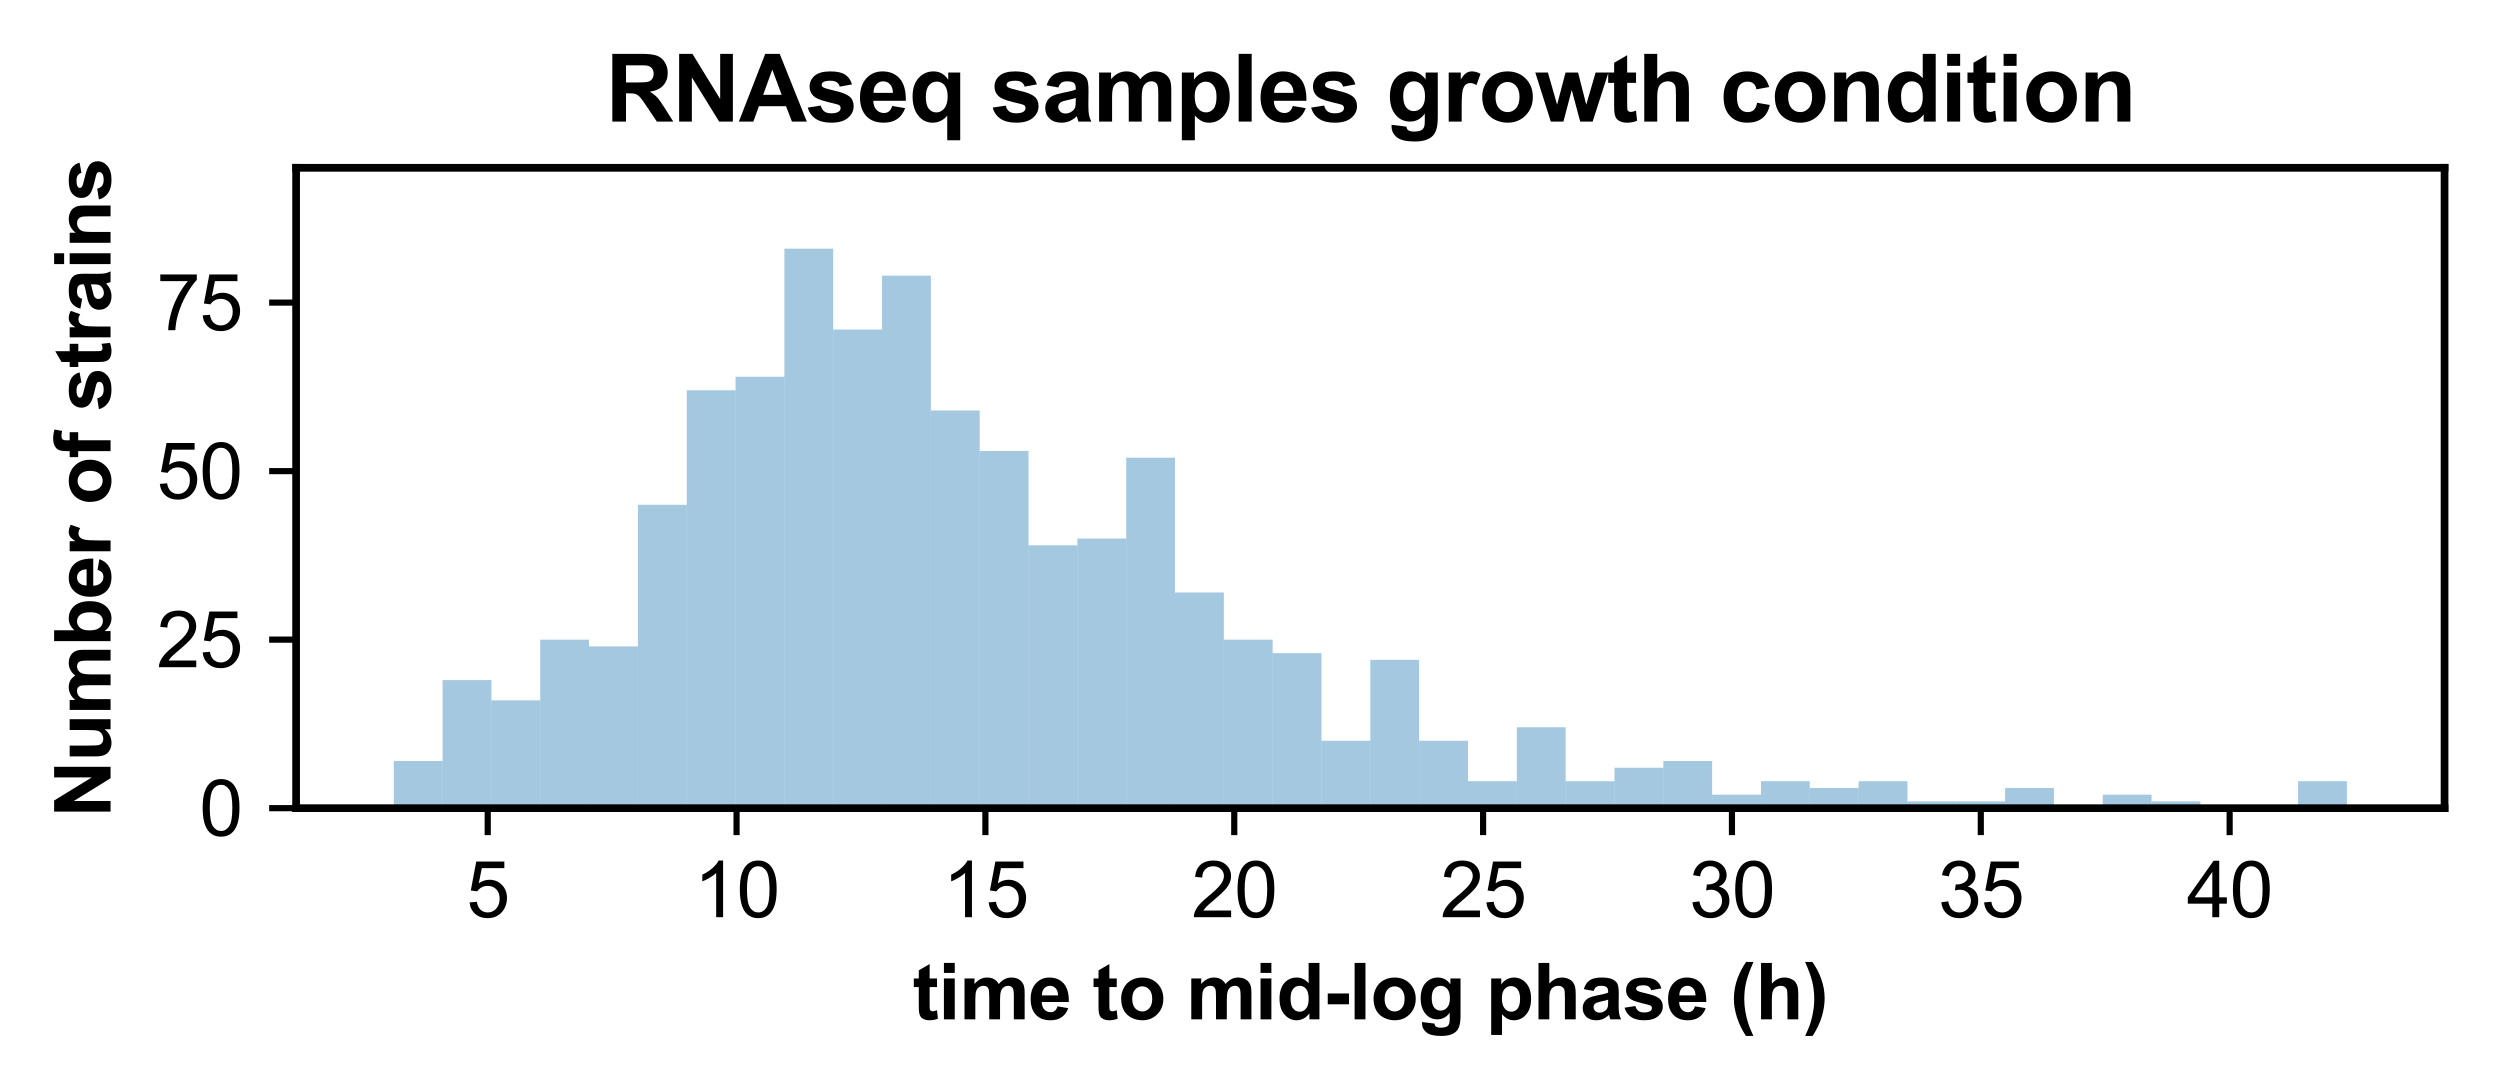 <?xml version="1.0" encoding="utf-8" standalone="no"?>
<!DOCTYPE svg PUBLIC "-//W3C//DTD SVG 1.1//EN"
  "http://www.w3.org/Graphics/SVG/1.1/DTD/svg11.dtd">
<svg xmlns:xlink="http://www.w3.org/1999/xlink" width="324.653pt" height="141.679pt" viewBox="0 0 324.653 141.679" xmlns="http://www.w3.org/2000/svg" version="1.1">
 <defs>
  <style type="text/css">*{stroke-linejoin: round; stroke-linecap: butt}</style>
 </defs>
 <g id="figure_1">
  <g id="patch_1">
   <path d="M 0 141.679 
L 324.653 141.679 
L 324.653 0 
L 0 0 
L 0 141.679 
z
" style="fill: none"/>
  </g>
  <g id="axes_1">
   <g id="patch_2">
    <path d="M 38.453 104.949 
L 317.453 104.949 
L 317.453 21.789 
L 38.453 21.789 
L 38.453 104.949 
z
" style="fill: none"/>
   </g>
   <g id="patch_3">
    <path d="M 51.135 104.949 
L 57.476 104.949 
L 57.476 98.822 
L 51.135 98.822 
z
" clip-path="url(#pf91d60b3b4)" style="fill: #1f77b4; opacity: 0.4"/>
   </g>
   <g id="patch_4">
    <path d="M 57.476 104.949 
L 63.817 104.949 
L 63.817 88.317 
L 57.476 88.317 
z
" clip-path="url(#pf91d60b3b4)" style="fill: #1f77b4; opacity: 0.4"/>
   </g>
   <g id="patch_5">
    <path d="M 63.817 104.949 
L 70.158 104.949 
L 70.158 90.943 
L 63.817 90.943 
z
" clip-path="url(#pf91d60b3b4)" style="fill: #1f77b4; opacity: 0.4"/>
   </g>
   <g id="patch_6">
    <path d="M 70.158 104.949 
L 76.499 104.949 
L 76.499 83.065 
L 70.158 83.065 
z
" clip-path="url(#pf91d60b3b4)" style="fill: #1f77b4; opacity: 0.4"/>
   </g>
   <g id="patch_7">
    <path d="M 76.499 104.949 
L 82.839 104.949 
L 82.839 83.941 
L 76.499 83.941 
z
" clip-path="url(#pf91d60b3b4)" style="fill: #1f77b4; opacity: 0.4"/>
   </g>
   <g id="patch_8">
    <path d="M 82.839 104.949 
L 89.18 104.949 
L 89.18 65.558 
L 82.839 65.558 
z
" clip-path="url(#pf91d60b3b4)" style="fill: #1f77b4; opacity: 0.4"/>
   </g>
   <g id="patch_9">
    <path d="M 89.18 104.949 
L 95.521 104.949 
L 95.521 50.677 
L 89.18 50.677 
z
" clip-path="url(#pf91d60b3b4)" style="fill: #1f77b4; opacity: 0.4"/>
   </g>
   <g id="patch_10">
    <path d="M 95.521 104.949 
L 101.862 104.949 
L 101.862 48.926 
L 95.521 48.926 
z
" clip-path="url(#pf91d60b3b4)" style="fill: #1f77b4; opacity: 0.4"/>
   </g>
   <g id="patch_11">
    <path d="M 101.862 104.949 
L 108.203 104.949 
L 108.203 32.294 
L 101.862 32.294 
z
" clip-path="url(#pf91d60b3b4)" style="fill: #1f77b4; opacity: 0.4"/>
   </g>
   <g id="patch_12">
    <path d="M 108.203 104.949 
L 114.544 104.949 
L 114.544 42.798 
L 108.203 42.798 
z
" clip-path="url(#pf91d60b3b4)" style="fill: #1f77b4; opacity: 0.4"/>
   </g>
   <g id="patch_13">
    <path d="M 114.544 104.949 
L 120.885 104.949 
L 120.885 35.795 
L 114.544 35.795 
z
" clip-path="url(#pf91d60b3b4)" style="fill: #1f77b4; opacity: 0.4"/>
   </g>
   <g id="patch_14">
    <path d="M 120.885 104.949 
L 127.226 104.949 
L 127.226 53.303 
L 120.885 53.303 
z
" clip-path="url(#pf91d60b3b4)" style="fill: #1f77b4; opacity: 0.4"/>
   </g>
   <g id="patch_15">
    <path d="M 127.226 104.949 
L 133.567 104.949 
L 133.567 58.555 
L 127.226 58.555 
z
" clip-path="url(#pf91d60b3b4)" style="fill: #1f77b4; opacity: 0.4"/>
   </g>
   <g id="patch_16">
    <path d="M 133.567 104.949 
L 139.908 104.949 
L 139.908 70.81 
L 133.567 70.81 
z
" clip-path="url(#pf91d60b3b4)" style="fill: #1f77b4; opacity: 0.4"/>
   </g>
   <g id="patch_17">
    <path d="M 139.908 104.949 
L 146.249 104.949 
L 146.249 69.935 
L 139.908 69.935 
z
" clip-path="url(#pf91d60b3b4)" style="fill: #1f77b4; opacity: 0.4"/>
   </g>
   <g id="patch_18">
    <path d="M 146.249 104.949 
L 152.589 104.949 
L 152.589 59.43 
L 146.249 59.43 
z
" clip-path="url(#pf91d60b3b4)" style="fill: #1f77b4; opacity: 0.4"/>
   </g>
   <g id="patch_19">
    <path d="M 152.589 104.949 
L 158.93 104.949 
L 158.93 76.938 
L 152.589 76.938 
z
" clip-path="url(#pf91d60b3b4)" style="fill: #1f77b4; opacity: 0.4"/>
   </g>
   <g id="patch_20">
    <path d="M 158.93 104.949 
L 165.271 104.949 
L 165.271 83.065 
L 158.93 83.065 
z
" clip-path="url(#pf91d60b3b4)" style="fill: #1f77b4; opacity: 0.4"/>
   </g>
   <g id="patch_21">
    <path d="M 165.271 104.949 
L 171.612 104.949 
L 171.612 84.816 
L 165.271 84.816 
z
" clip-path="url(#pf91d60b3b4)" style="fill: #1f77b4; opacity: 0.4"/>
   </g>
   <g id="patch_22">
    <path d="M 171.612 104.949 
L 177.953 104.949 
L 177.953 96.196 
L 171.612 96.196 
z
" clip-path="url(#pf91d60b3b4)" style="fill: #1f77b4; opacity: 0.4"/>
   </g>
   <g id="patch_23">
    <path d="M 177.953 104.949 
L 184.294 104.949 
L 184.294 85.691 
L 177.953 85.691 
z
" clip-path="url(#pf91d60b3b4)" style="fill: #1f77b4; opacity: 0.4"/>
   </g>
   <g id="patch_24">
    <path d="M 184.294 104.949 
L 190.635 104.949 
L 190.635 96.196 
L 184.294 96.196 
z
" clip-path="url(#pf91d60b3b4)" style="fill: #1f77b4; opacity: 0.4"/>
   </g>
   <g id="patch_25">
    <path d="M 190.635 104.949 
L 196.976 104.949 
L 196.976 101.448 
L 190.635 101.448 
z
" clip-path="url(#pf91d60b3b4)" style="fill: #1f77b4; opacity: 0.4"/>
   </g>
   <g id="patch_26">
    <path d="M 196.976 104.949 
L 203.317 104.949 
L 203.317 94.445 
L 196.976 94.445 
z
" clip-path="url(#pf91d60b3b4)" style="fill: #1f77b4; opacity: 0.4"/>
   </g>
   <g id="patch_27">
    <path d="M 203.317 104.949 
L 209.658 104.949 
L 209.658 101.448 
L 203.317 101.448 
z
" clip-path="url(#pf91d60b3b4)" style="fill: #1f77b4; opacity: 0.4"/>
   </g>
   <g id="patch_28">
    <path d="M 209.658 104.949 
L 215.999 104.949 
L 215.999 99.697 
L 209.658 99.697 
z
" clip-path="url(#pf91d60b3b4)" style="fill: #1f77b4; opacity: 0.4"/>
   </g>
   <g id="patch_29">
    <path d="M 215.999 104.949 
L 222.339 104.949 
L 222.339 98.822 
L 215.999 98.822 
z
" clip-path="url(#pf91d60b3b4)" style="fill: #1f77b4; opacity: 0.4"/>
   </g>
   <g id="patch_30">
    <path d="M 222.339 104.949 
L 228.68 104.949 
L 228.68 103.199 
L 222.339 103.199 
z
" clip-path="url(#pf91d60b3b4)" style="fill: #1f77b4; opacity: 0.4"/>
   </g>
   <g id="patch_31">
    <path d="M 228.68 104.949 
L 235.021 104.949 
L 235.021 101.448 
L 228.68 101.448 
z
" clip-path="url(#pf91d60b3b4)" style="fill: #1f77b4; opacity: 0.4"/>
   </g>
   <g id="patch_32">
    <path d="M 235.021 104.949 
L 241.362 104.949 
L 241.362 102.323 
L 235.021 102.323 
z
" clip-path="url(#pf91d60b3b4)" style="fill: #1f77b4; opacity: 0.4"/>
   </g>
   <g id="patch_33">
    <path d="M 241.362 104.949 
L 247.703 104.949 
L 247.703 101.448 
L 241.362 101.448 
z
" clip-path="url(#pf91d60b3b4)" style="fill: #1f77b4; opacity: 0.4"/>
   </g>
   <g id="patch_34">
    <path d="M 247.703 104.949 
L 254.044 104.949 
L 254.044 104.074 
L 247.703 104.074 
z
" clip-path="url(#pf91d60b3b4)" style="fill: #1f77b4; opacity: 0.4"/>
   </g>
   <g id="patch_35">
    <path d="M 254.044 104.949 
L 260.385 104.949 
L 260.385 104.074 
L 254.044 104.074 
z
" clip-path="url(#pf91d60b3b4)" style="fill: #1f77b4; opacity: 0.4"/>
   </g>
   <g id="patch_36">
    <path d="M 260.385 104.949 
L 266.726 104.949 
L 266.726 102.323 
L 260.385 102.323 
z
" clip-path="url(#pf91d60b3b4)" style="fill: #1f77b4; opacity: 0.4"/>
   </g>
   <g id="patch_37">
    <path d="M 266.726 104.949 
L 273.067 104.949 
L 273.067 104.949 
L 266.726 104.949 
z
" clip-path="url(#pf91d60b3b4)" style="fill: #1f77b4; opacity: 0.4"/>
   </g>
   <g id="patch_38">
    <path d="M 273.067 104.949 
L 279.408 104.949 
L 279.408 103.199 
L 273.067 103.199 
z
" clip-path="url(#pf91d60b3b4)" style="fill: #1f77b4; opacity: 0.4"/>
   </g>
   <g id="patch_39">
    <path d="M 279.408 104.949 
L 285.749 104.949 
L 285.749 104.074 
L 279.408 104.074 
z
" clip-path="url(#pf91d60b3b4)" style="fill: #1f77b4; opacity: 0.4"/>
   </g>
   <g id="patch_40">
    <path d="M 285.749 104.949 
L 292.089 104.949 
L 292.089 104.949 
L 285.749 104.949 
z
" clip-path="url(#pf91d60b3b4)" style="fill: #1f77b4; opacity: 0.4"/>
   </g>
   <g id="patch_41">
    <path d="M 292.089 104.949 
L 298.43 104.949 
L 298.43 104.949 
L 292.089 104.949 
z
" clip-path="url(#pf91d60b3b4)" style="fill: #1f77b4; opacity: 0.4"/>
   </g>
   <g id="patch_42">
    <path d="M 298.43 104.949 
L 304.771 104.949 
L 304.771 101.448 
L 298.43 101.448 
z
" clip-path="url(#pf91d60b3b4)" style="fill: #1f77b4; opacity: 0.4"/>
   </g>
   <g id="matplotlib.axis_1">
    <g id="xtick_1">
     <g id="line2d_1">
      <defs>
       <path id="m35ab18aaa2" d="M 0 0 
L 0 3.5 
" style="stroke: #000000; stroke-width: 0.8"/>
      </defs>
      <g>
       <use xlink:href="#m35ab18aaa2" x="63.335" y="104.949" style="stroke: #000000; stroke-width: 0.8"/>
      </g>
     </g>
     <g id="text_1">
      <!-- 5 -->
      <g transform="translate(60.554 119.107) scale(0.1 -0.1)">
       <defs>
        <path id="ArialMT-35" d="M 266 1200 
L 856 1250 
Q 922 819 1161 601 
Q 1400 384 1738 384 
Q 2144 384 2425 690 
Q 2706 997 2706 1503 
Q 2706 1984 2436 2262 
Q 2166 2541 1728 2541 
Q 1456 2541 1237 2417 
Q 1019 2294 894 2097 
L 366 2166 
L 809 4519 
L 3088 4519 
L 3088 3981 
L 1259 3981 
L 1013 2750 
Q 1425 3038 1878 3038 
Q 2478 3038 2890 2622 
Q 3303 2206 3303 1553 
Q 3303 931 2941 478 
Q 2500 -78 1738 -78 
Q 1113 -78 717 272 
Q 322 622 266 1200 
z
" transform="scale(0.016)"/>
       </defs>
       <use xlink:href="#ArialMT-35"/>
      </g>
     </g>
    </g>
    <g id="xtick_2">
     <g id="line2d_2">
      <g>
       <use xlink:href="#m35ab18aaa2" x="95.65" y="104.949" style="stroke: #000000; stroke-width: 0.8"/>
      </g>
     </g>
     <g id="text_2">
      <!-- 10 -->
      <g transform="translate(90.089 119.107) scale(0.1 -0.1)">
       <defs>
        <path id="ArialMT-31" d="M 2384 0 
L 1822 0 
L 1822 3584 
Q 1619 3391 1289 3197 
Q 959 3003 697 2906 
L 697 3450 
Q 1169 3672 1522 3987 
Q 1875 4303 2022 4600 
L 2384 4600 
L 2384 0 
z
" transform="scale(0.016)"/>
        <path id="ArialMT-30" d="M 266 2259 
Q 266 3072 433 3567 
Q 600 4063 929 4331 
Q 1259 4600 1759 4600 
Q 2128 4600 2406 4451 
Q 2684 4303 2865 4023 
Q 3047 3744 3150 3342 
Q 3253 2941 3253 2259 
Q 3253 1453 3087 958 
Q 2922 463 2592 192 
Q 2263 -78 1759 -78 
Q 1097 -78 719 397 
Q 266 969 266 2259 
z
M 844 2259 
Q 844 1131 1108 757 
Q 1372 384 1759 384 
Q 2147 384 2411 759 
Q 2675 1134 2675 2259 
Q 2675 3391 2411 3762 
Q 2147 4134 1753 4134 
Q 1366 4134 1134 3806 
Q 844 3388 844 2259 
z
" transform="scale(0.016)"/>
       </defs>
       <use xlink:href="#ArialMT-31"/>
       <use xlink:href="#ArialMT-30" x="55.615"/>
      </g>
     </g>
    </g>
    <g id="xtick_3">
     <g id="line2d_3">
      <g>
       <use xlink:href="#m35ab18aaa2" x="127.966" y="104.949" style="stroke: #000000; stroke-width: 0.8"/>
      </g>
     </g>
     <g id="text_3">
      <!-- 15 -->
      <g transform="translate(122.405 119.107) scale(0.1 -0.1)">
       <use xlink:href="#ArialMT-31"/>
       <use xlink:href="#ArialMT-35" x="55.615"/>
      </g>
     </g>
    </g>
    <g id="xtick_4">
     <g id="line2d_4">
      <g>
       <use xlink:href="#m35ab18aaa2" x="160.281" y="104.949" style="stroke: #000000; stroke-width: 0.8"/>
      </g>
     </g>
     <g id="text_4">
      <!-- 20 -->
      <g transform="translate(154.72 119.107) scale(0.1 -0.1)">
       <defs>
        <path id="ArialMT-32" d="M 3222 541 
L 3222 0 
L 194 0 
Q 188 203 259 391 
Q 375 700 629 1000 
Q 884 1300 1366 1694 
Q 2113 2306 2375 2664 
Q 2638 3022 2638 3341 
Q 2638 3675 2398 3904 
Q 2159 4134 1775 4134 
Q 1369 4134 1125 3890 
Q 881 3647 878 3216 
L 300 3275 
Q 359 3922 746 4261 
Q 1134 4600 1788 4600 
Q 2447 4600 2831 4234 
Q 3216 3869 3216 3328 
Q 3216 3053 3103 2787 
Q 2991 2522 2730 2228 
Q 2469 1934 1863 1422 
Q 1356 997 1212 845 
Q 1069 694 975 541 
L 3222 541 
z
" transform="scale(0.016)"/>
       </defs>
       <use xlink:href="#ArialMT-32"/>
       <use xlink:href="#ArialMT-30" x="55.615"/>
      </g>
     </g>
    </g>
    <g id="xtick_5">
     <g id="line2d_5">
      <g>
       <use xlink:href="#m35ab18aaa2" x="192.597" y="104.949" style="stroke: #000000; stroke-width: 0.8"/>
      </g>
     </g>
     <g id="text_5">
      <!-- 25 -->
      <g transform="translate(187.036 119.107) scale(0.1 -0.1)">
       <use xlink:href="#ArialMT-32"/>
       <use xlink:href="#ArialMT-35" x="55.615"/>
      </g>
     </g>
    </g>
    <g id="xtick_6">
     <g id="line2d_6">
      <g>
       <use xlink:href="#m35ab18aaa2" x="224.913" y="104.949" style="stroke: #000000; stroke-width: 0.8"/>
      </g>
     </g>
     <g id="text_6">
      <!-- 30 -->
      <g transform="translate(219.352 119.107) scale(0.1 -0.1)">
       <defs>
        <path id="ArialMT-33" d="M 269 1209 
L 831 1284 
Q 928 806 1161 595 
Q 1394 384 1728 384 
Q 2125 384 2398 659 
Q 2672 934 2672 1341 
Q 2672 1728 2419 1979 
Q 2166 2231 1775 2231 
Q 1616 2231 1378 2169 
L 1441 2663 
Q 1497 2656 1531 2656 
Q 1891 2656 2178 2843 
Q 2466 3031 2466 3422 
Q 2466 3731 2256 3934 
Q 2047 4138 1716 4138 
Q 1388 4138 1169 3931 
Q 950 3725 888 3313 
L 325 3413 
Q 428 3978 793 4289 
Q 1159 4600 1703 4600 
Q 2078 4600 2393 4439 
Q 2709 4278 2876 4000 
Q 3044 3722 3044 3409 
Q 3044 3113 2884 2869 
Q 2725 2625 2413 2481 
Q 2819 2388 3044 2092 
Q 3269 1797 3269 1353 
Q 3269 753 2831 336 
Q 2394 -81 1725 -81 
Q 1122 -81 723 278 
Q 325 638 269 1209 
z
" transform="scale(0.016)"/>
       </defs>
       <use xlink:href="#ArialMT-33"/>
       <use xlink:href="#ArialMT-30" x="55.615"/>
      </g>
     </g>
    </g>
    <g id="xtick_7">
     <g id="line2d_7">
      <g>
       <use xlink:href="#m35ab18aaa2" x="257.228" y="104.949" style="stroke: #000000; stroke-width: 0.8"/>
      </g>
     </g>
     <g id="text_7">
      <!-- 35 -->
      <g transform="translate(251.667 119.107) scale(0.1 -0.1)">
       <use xlink:href="#ArialMT-33"/>
       <use xlink:href="#ArialMT-35" x="55.615"/>
      </g>
     </g>
    </g>
    <g id="xtick_8">
     <g id="line2d_8">
      <g>
       <use xlink:href="#m35ab18aaa2" x="289.544" y="104.949" style="stroke: #000000; stroke-width: 0.8"/>
      </g>
     </g>
     <g id="text_8">
      <!-- 40 -->
      <g transform="translate(283.983 119.107) scale(0.1 -0.1)">
       <defs>
        <path id="ArialMT-34" d="M 2069 0 
L 2069 1097 
L 81 1097 
L 81 1613 
L 2172 4581 
L 2631 4581 
L 2631 1613 
L 3250 1613 
L 3250 1097 
L 2631 1097 
L 2631 0 
L 2069 0 
z
M 2069 1613 
L 2069 3678 
L 634 1613 
L 2069 1613 
z
" transform="scale(0.016)"/>
       </defs>
       <use xlink:href="#ArialMT-34"/>
       <use xlink:href="#ArialMT-30" x="55.615"/>
      </g>
     </g>
    </g>
    <g id="text_9">
     <!-- time to mid-log phase (h) -->
     <g transform="translate(118.514 132.374) scale(0.1 -0.1)">
      <defs>
       <path id="Arial-BoldMT-74" d="M 1981 3319 
L 1981 2619 
L 1381 2619 
L 1381 1281 
Q 1381 875 1398 808 
Q 1416 741 1477 697 
Q 1538 653 1625 653 
Q 1747 653 1978 738 
L 2053 56 
Q 1747 -75 1359 -75 
Q 1122 -75 931 4 
Q 741 84 652 211 
Q 563 338 528 553 
Q 500 706 500 1172 
L 500 2619 
L 97 2619 
L 97 3319 
L 500 3319 
L 500 3978 
L 1381 4491 
L 1381 3319 
L 1981 3319 
z
" transform="scale(0.016)"/>
       <path id="Arial-BoldMT-69" d="M 459 3769 
L 459 4581 
L 1338 4581 
L 1338 3769 
L 459 3769 
z
M 459 0 
L 459 3319 
L 1338 3319 
L 1338 0 
L 459 0 
z
" transform="scale(0.016)"/>
       <path id="Arial-BoldMT-6d" d="M 394 3319 
L 1203 3319 
L 1203 2866 
Q 1638 3394 2238 3394 
Q 2556 3394 2790 3262 
Q 3025 3131 3175 2866 
Q 3394 3131 3647 3262 
Q 3900 3394 4188 3394 
Q 4553 3394 4806 3245 
Q 5059 3097 5184 2809 
Q 5275 2597 5275 2122 
L 5275 0 
L 4397 0 
L 4397 1897 
Q 4397 2391 4306 2534 
Q 4184 2722 3931 2722 
Q 3747 2722 3584 2609 
Q 3422 2497 3350 2280 
Q 3278 2063 3278 1594 
L 3278 0 
L 2400 0 
L 2400 1819 
Q 2400 2303 2353 2443 
Q 2306 2584 2207 2653 
Q 2109 2722 1941 2722 
Q 1738 2722 1575 2612 
Q 1413 2503 1342 2297 
Q 1272 2091 1272 1613 
L 1272 0 
L 394 0 
L 394 3319 
z
" transform="scale(0.016)"/>
       <path id="Arial-BoldMT-65" d="M 2381 1056 
L 3256 909 
Q 3088 428 2723 176 
Q 2359 -75 1813 -75 
Q 947 -75 531 491 
Q 203 944 203 1634 
Q 203 2459 634 2926 
Q 1066 3394 1725 3394 
Q 2466 3394 2894 2905 
Q 3322 2416 3303 1406 
L 1103 1406 
Q 1113 1016 1316 798 
Q 1519 581 1822 581 
Q 2028 581 2168 693 
Q 2309 806 2381 1056 
z
M 2431 1944 
Q 2422 2325 2234 2523 
Q 2047 2722 1778 2722 
Q 1491 2722 1303 2513 
Q 1116 2303 1119 1944 
L 2431 1944 
z
" transform="scale(0.016)"/>
       <path id="Arial-BoldMT-20" transform="scale(0.016)"/>
       <path id="Arial-BoldMT-6f" d="M 256 1706 
Q 256 2144 472 2553 
Q 688 2963 1083 3178 
Q 1478 3394 1966 3394 
Q 2719 3394 3200 2905 
Q 3681 2416 3681 1669 
Q 3681 916 3195 420 
Q 2709 -75 1972 -75 
Q 1516 -75 1102 131 
Q 688 338 472 736 
Q 256 1134 256 1706 
z
M 1156 1659 
Q 1156 1166 1390 903 
Q 1625 641 1969 641 
Q 2313 641 2545 903 
Q 2778 1166 2778 1666 
Q 2778 2153 2545 2415 
Q 2313 2678 1969 2678 
Q 1625 2678 1390 2415 
Q 1156 2153 1156 1659 
z
" transform="scale(0.016)"/>
       <path id="Arial-BoldMT-64" d="M 3503 0 
L 2688 0 
L 2688 488 
Q 2484 203 2207 64 
Q 1931 -75 1650 -75 
Q 1078 -75 670 386 
Q 263 847 263 1672 
Q 263 2516 659 2955 
Q 1056 3394 1663 3394 
Q 2219 3394 2625 2931 
L 2625 4581 
L 3503 4581 
L 3503 0 
z
M 1159 1731 
Q 1159 1200 1306 963 
Q 1519 619 1900 619 
Q 2203 619 2415 876 
Q 2628 1134 2628 1647 
Q 2628 2219 2422 2470 
Q 2216 2722 1894 2722 
Q 1581 2722 1370 2473 
Q 1159 2225 1159 1731 
z
" transform="scale(0.016)"/>
       <path id="Arial-BoldMT-2d" d="M 359 1222 
L 359 2100 
L 2084 2100 
L 2084 1222 
L 359 1222 
z
" transform="scale(0.016)"/>
       <path id="Arial-BoldMT-6c" d="M 459 0 
L 459 4581 
L 1338 4581 
L 1338 0 
L 459 0 
z
" transform="scale(0.016)"/>
       <path id="Arial-BoldMT-67" d="M 378 -219 
L 1381 -341 
Q 1406 -516 1497 -581 
Q 1622 -675 1891 -675 
Q 2234 -675 2406 -572 
Q 2522 -503 2581 -350 
Q 2622 -241 2622 53 
L 2622 538 
Q 2228 0 1628 0 
Q 959 0 569 566 
Q 263 1013 263 1678 
Q 263 2513 664 2953 
Q 1066 3394 1663 3394 
Q 2278 3394 2678 2853 
L 2678 3319 
L 3500 3319 
L 3500 341 
Q 3500 -247 3403 -537 
Q 3306 -828 3131 -993 
Q 2956 -1159 2664 -1253 
Q 2372 -1347 1925 -1347 
Q 1081 -1347 728 -1058 
Q 375 -769 375 -325 
Q 375 -281 378 -219 
z
M 1163 1728 
Q 1163 1200 1367 954 
Q 1572 709 1872 709 
Q 2194 709 2416 961 
Q 2638 1213 2638 1706 
Q 2638 2222 2425 2472 
Q 2213 2722 1888 2722 
Q 1572 2722 1367 2476 
Q 1163 2231 1163 1728 
z
" transform="scale(0.016)"/>
       <path id="Arial-BoldMT-70" d="M 434 3319 
L 1253 3319 
L 1253 2831 
Q 1413 3081 1684 3237 
Q 1956 3394 2288 3394 
Q 2866 3394 3269 2941 
Q 3672 2488 3672 1678 
Q 3672 847 3265 386 
Q 2859 -75 2281 -75 
Q 2006 -75 1782 34 
Q 1559 144 1313 409 
L 1313 -1263 
L 434 -1263 
L 434 3319 
z
M 1303 1716 
Q 1303 1156 1525 889 
Q 1747 622 2066 622 
Q 2372 622 2575 867 
Q 2778 1113 2778 1672 
Q 2778 2194 2568 2447 
Q 2359 2700 2050 2700 
Q 1728 2700 1515 2451 
Q 1303 2203 1303 1716 
z
" transform="scale(0.016)"/>
       <path id="Arial-BoldMT-68" d="M 1334 4581 
L 1334 2897 
Q 1759 3394 2350 3394 
Q 2653 3394 2897 3281 
Q 3141 3169 3264 2994 
Q 3388 2819 3433 2606 
Q 3478 2394 3478 1947 
L 3478 0 
L 2600 0 
L 2600 1753 
Q 2600 2275 2550 2415 
Q 2500 2556 2373 2639 
Q 2247 2722 2056 2722 
Q 1838 2722 1666 2615 
Q 1494 2509 1414 2295 
Q 1334 2081 1334 1663 
L 1334 0 
L 456 0 
L 456 4581 
L 1334 4581 
z
" transform="scale(0.016)"/>
       <path id="Arial-BoldMT-61" d="M 1116 2306 
L 319 2450 
Q 453 2931 781 3162 
Q 1109 3394 1756 3394 
Q 2344 3394 2631 3255 
Q 2919 3116 3036 2902 
Q 3153 2688 3153 2116 
L 3144 1091 
Q 3144 653 3186 445 
Q 3228 238 3344 0 
L 2475 0 
Q 2441 88 2391 259 
Q 2369 338 2359 363 
Q 2134 144 1878 34 
Q 1622 -75 1331 -75 
Q 819 -75 523 203 
Q 228 481 228 906 
Q 228 1188 362 1408 
Q 497 1628 739 1745 
Q 981 1863 1438 1950 
Q 2053 2066 2291 2166 
L 2291 2253 
Q 2291 2506 2166 2614 
Q 2041 2722 1694 2722 
Q 1459 2722 1328 2630 
Q 1197 2538 1116 2306 
z
M 2291 1594 
Q 2122 1538 1756 1459 
Q 1391 1381 1278 1306 
Q 1106 1184 1106 997 
Q 1106 813 1243 678 
Q 1381 544 1594 544 
Q 1831 544 2047 700 
Q 2206 819 2256 991 
Q 2291 1103 2291 1419 
L 2291 1594 
z
" transform="scale(0.016)"/>
       <path id="Arial-BoldMT-73" d="M 150 947 
L 1031 1081 
Q 1088 825 1259 692 
Q 1431 559 1741 559 
Q 2081 559 2253 684 
Q 2369 772 2369 919 
Q 2369 1019 2306 1084 
Q 2241 1147 2013 1200 
Q 950 1434 666 1628 
Q 272 1897 272 2375 
Q 272 2806 612 3100 
Q 953 3394 1669 3394 
Q 2350 3394 2681 3172 
Q 3013 2950 3138 2516 
L 2309 2363 
Q 2256 2556 2107 2659 
Q 1959 2763 1684 2763 
Q 1338 2763 1188 2666 
Q 1088 2597 1088 2488 
Q 1088 2394 1175 2328 
Q 1294 2241 1995 2081 
Q 2697 1922 2975 1691 
Q 3250 1456 3250 1038 
Q 3250 581 2869 253 
Q 2488 -75 1741 -75 
Q 1063 -75 667 200 
Q 272 475 150 947 
z
" transform="scale(0.016)"/>
       <path id="Arial-BoldMT-28" d="M 1916 -1347 
L 1313 -1347 
Q 834 -625 584 153 
Q 334 931 334 1659 
Q 334 2563 644 3369 
Q 913 4069 1325 4659 
L 1925 4659 
Q 1497 3713 1336 3048 
Q 1175 2384 1175 1641 
Q 1175 1128 1270 590 
Q 1366 53 1531 -431 
Q 1641 -750 1916 -1347 
z
" transform="scale(0.016)"/>
       <path id="Arial-BoldMT-29" d="M 216 -1347 
Q 475 -791 581 -494 
Q 688 -197 778 190 
Q 869 578 912 926 
Q 956 1275 956 1641 
Q 956 2384 797 3048 
Q 638 3713 209 4659 
L 806 4659 
Q 1278 3988 1539 3234 
Q 1800 2481 1800 1706 
Q 1800 1053 1594 306 
Q 1359 -531 822 -1347 
L 216 -1347 
z
" transform="scale(0.016)"/>
      </defs>
      <use xlink:href="#Arial-BoldMT-74"/>
      <use xlink:href="#Arial-BoldMT-69" x="33.301"/>
      <use xlink:href="#Arial-BoldMT-6d" x="61.084"/>
      <use xlink:href="#Arial-BoldMT-65" x="150"/>
      <use xlink:href="#Arial-BoldMT-20" x="205.615"/>
      <use xlink:href="#Arial-BoldMT-74" x="233.398"/>
      <use xlink:href="#Arial-BoldMT-6f" x="266.699"/>
      <use xlink:href="#Arial-BoldMT-20" x="327.783"/>
      <use xlink:href="#Arial-BoldMT-6d" x="355.566"/>
      <use xlink:href="#Arial-BoldMT-69" x="444.482"/>
      <use xlink:href="#Arial-BoldMT-64" x="472.266"/>
      <use xlink:href="#Arial-BoldMT-2d" x="533.35"/>
      <use xlink:href="#Arial-BoldMT-6c" x="566.65"/>
      <use xlink:href="#Arial-BoldMT-6f" x="594.434"/>
      <use xlink:href="#Arial-BoldMT-67" x="655.518"/>
      <use xlink:href="#Arial-BoldMT-20" x="716.602"/>
      <use xlink:href="#Arial-BoldMT-70" x="744.385"/>
      <use xlink:href="#Arial-BoldMT-68" x="805.469"/>
      <use xlink:href="#Arial-BoldMT-61" x="866.553"/>
      <use xlink:href="#Arial-BoldMT-73" x="922.168"/>
      <use xlink:href="#Arial-BoldMT-65" x="977.783"/>
      <use xlink:href="#Arial-BoldMT-20" x="1033.398"/>
      <use xlink:href="#Arial-BoldMT-28" x="1061.182"/>
      <use xlink:href="#Arial-BoldMT-68" x="1094.482"/>
      <use xlink:href="#Arial-BoldMT-29" x="1155.566"/>
     </g>
    </g>
   </g>
   <g id="matplotlib.axis_2">
    <g id="ytick_1">
     <g id="line2d_9">
      <defs>
       <path id="m6ebeabe36b" d="M 0 0 
L -3.5 0 
" style="stroke: #000000; stroke-width: 0.8"/>
      </defs>
      <g>
       <use xlink:href="#m6ebeabe36b" x="38.453" y="104.949" style="stroke: #000000; stroke-width: 0.8"/>
      </g>
     </g>
     <g id="text_10">
      <!-- 0 -->
      <g transform="translate(25.892 108.528) scale(0.1 -0.1)">
       <use xlink:href="#ArialMT-30"/>
      </g>
     </g>
    </g>
    <g id="ytick_2">
     <g id="line2d_10">
      <g>
       <use xlink:href="#m6ebeabe36b" x="38.453" y="83.065" style="stroke: #000000; stroke-width: 0.8"/>
      </g>
     </g>
     <g id="text_11">
      <!-- 25 -->
      <g transform="translate(20.331 86.644) scale(0.1 -0.1)">
       <use xlink:href="#ArialMT-32"/>
       <use xlink:href="#ArialMT-35" x="55.615"/>
      </g>
     </g>
    </g>
    <g id="ytick_3">
     <g id="line2d_11">
      <g>
       <use xlink:href="#m6ebeabe36b" x="38.453" y="61.181" style="stroke: #000000; stroke-width: 0.8"/>
      </g>
     </g>
     <g id="text_12">
      <!-- 50 -->
      <g transform="translate(20.331 64.76) scale(0.1 -0.1)">
       <use xlink:href="#ArialMT-35"/>
       <use xlink:href="#ArialMT-30" x="55.615"/>
      </g>
     </g>
    </g>
    <g id="ytick_4">
     <g id="line2d_12">
      <g>
       <use xlink:href="#m6ebeabe36b" x="38.453" y="39.297" style="stroke: #000000; stroke-width: 0.8"/>
      </g>
     </g>
     <g id="text_13">
      <!-- 75 -->
      <g transform="translate(20.331 42.876) scale(0.1 -0.1)">
       <defs>
        <path id="ArialMT-37" d="M 303 3981 
L 303 4522 
L 3269 4522 
L 3269 4084 
Q 2831 3619 2401 2847 
Q 1972 2075 1738 1259 
Q 1569 684 1522 0 
L 944 0 
Q 953 541 1156 1306 
Q 1359 2072 1739 2783 
Q 2119 3494 2547 3981 
L 303 3981 
z
" transform="scale(0.016)"/>
       </defs>
       <use xlink:href="#ArialMT-37"/>
       <use xlink:href="#ArialMT-35" x="55.615"/>
      </g>
     </g>
    </g>
    <g id="text_14">
     <!-- Number of strains -->
     <g transform="translate(14.358 106.153) rotate(-90) scale(0.1 -0.1)">
      <defs>
       <path id="Arial-BoldMT-4e" d="M 475 0 
L 475 4581 
L 1375 4581 
L 3250 1522 
L 3250 4581 
L 4109 4581 
L 4109 0 
L 3181 0 
L 1334 2988 
L 1334 0 
L 475 0 
z
" transform="scale(0.016)"/>
       <path id="Arial-BoldMT-75" d="M 2644 0 
L 2644 497 
Q 2463 231 2167 78 
Q 1872 -75 1544 -75 
Q 1209 -75 943 72 
Q 678 219 559 484 
Q 441 750 441 1219 
L 441 3319 
L 1319 3319 
L 1319 1794 
Q 1319 1094 1367 936 
Q 1416 778 1544 686 
Q 1672 594 1869 594 
Q 2094 594 2272 717 
Q 2450 841 2515 1023 
Q 2581 1206 2581 1919 
L 2581 3319 
L 3459 3319 
L 3459 0 
L 2644 0 
z
" transform="scale(0.016)"/>
       <path id="Arial-BoldMT-62" d="M 422 0 
L 422 4581 
L 1300 4581 
L 1300 2931 
Q 1706 3394 2263 3394 
Q 2869 3394 3266 2955 
Q 3663 2516 3663 1694 
Q 3663 844 3258 384 
Q 2853 -75 2275 -75 
Q 1991 -75 1714 67 
Q 1438 209 1238 488 
L 1238 0 
L 422 0 
z
M 1294 1731 
Q 1294 1216 1456 969 
Q 1684 619 2063 619 
Q 2353 619 2558 867 
Q 2763 1116 2763 1650 
Q 2763 2219 2556 2470 
Q 2350 2722 2028 2722 
Q 1713 2722 1503 2476 
Q 1294 2231 1294 1731 
z
" transform="scale(0.016)"/>
       <path id="Arial-BoldMT-72" d="M 1300 0 
L 422 0 
L 422 3319 
L 1238 3319 
L 1238 2847 
Q 1447 3181 1614 3287 
Q 1781 3394 1994 3394 
Q 2294 3394 2572 3228 
L 2300 2463 
Q 2078 2606 1888 2606 
Q 1703 2606 1575 2504 
Q 1447 2403 1373 2137 
Q 1300 1872 1300 1025 
L 1300 0 
z
" transform="scale(0.016)"/>
       <path id="Arial-BoldMT-66" d="M 75 3319 
L 563 3319 
L 563 3569 
Q 563 3988 652 4194 
Q 741 4400 980 4529 
Q 1219 4659 1584 4659 
Q 1959 4659 2319 4547 
L 2200 3934 
Q 1991 3984 1797 3984 
Q 1606 3984 1523 3895 
Q 1441 3806 1441 3553 
L 1441 3319 
L 2097 3319 
L 2097 2628 
L 1441 2628 
L 1441 0 
L 563 0 
L 563 2628 
L 75 2628 
L 75 3319 
z
" transform="scale(0.016)"/>
       <path id="Arial-BoldMT-6e" d="M 3478 0 
L 2600 0 
L 2600 1694 
Q 2600 2231 2544 2389 
Q 2488 2547 2361 2634 
Q 2234 2722 2056 2722 
Q 1828 2722 1647 2597 
Q 1466 2472 1398 2265 
Q 1331 2059 1331 1503 
L 1331 0 
L 453 0 
L 453 3319 
L 1269 3319 
L 1269 2831 
Q 1703 3394 2363 3394 
Q 2653 3394 2893 3289 
Q 3134 3184 3257 3021 
Q 3381 2859 3429 2653 
Q 3478 2447 3478 2063 
L 3478 0 
z
" transform="scale(0.016)"/>
      </defs>
      <use xlink:href="#Arial-BoldMT-4e"/>
      <use xlink:href="#Arial-BoldMT-75" x="72.217"/>
      <use xlink:href="#Arial-BoldMT-6d" x="133.301"/>
      <use xlink:href="#Arial-BoldMT-62" x="222.217"/>
      <use xlink:href="#Arial-BoldMT-65" x="283.301"/>
      <use xlink:href="#Arial-BoldMT-72" x="338.916"/>
      <use xlink:href="#Arial-BoldMT-20" x="377.832"/>
      <use xlink:href="#Arial-BoldMT-6f" x="405.615"/>
      <use xlink:href="#Arial-BoldMT-66" x="466.699"/>
      <use xlink:href="#Arial-BoldMT-20" x="500"/>
      <use xlink:href="#Arial-BoldMT-73" x="527.783"/>
      <use xlink:href="#Arial-BoldMT-74" x="583.398"/>
      <use xlink:href="#Arial-BoldMT-72" x="616.699"/>
      <use xlink:href="#Arial-BoldMT-61" x="655.615"/>
      <use xlink:href="#Arial-BoldMT-69" x="711.23"/>
      <use xlink:href="#Arial-BoldMT-6e" x="739.014"/>
      <use xlink:href="#Arial-BoldMT-73" x="800.098"/>
     </g>
    </g>
   </g>
   <g id="patch_43">
    <path d="M 38.453 104.949 
L 38.453 21.789 
" style="fill: none; stroke: #000000; stroke-linejoin: miter; stroke-linecap: square"/>
   </g>
   <g id="patch_44">
    <path d="M 317.453 104.949 
L 317.453 21.789 
" style="fill: none; stroke: #000000; stroke-linejoin: miter; stroke-linecap: square"/>
   </g>
   <g id="patch_45">
    <path d="M 38.453 104.949 
L 317.453 104.949 
" style="fill: none; stroke: #000000; stroke-linejoin: miter; stroke-linecap: square"/>
   </g>
   <g id="patch_46">
    <path d="M 38.453 21.789 
L 317.453 21.789 
" style="fill: none; stroke: #000000; stroke-linejoin: miter; stroke-linecap: square"/>
   </g>
   <g id="text_15">
    <!-- RNAseq samples growth condition -->
    <g transform="translate(78.617 15.789) scale(0.12 -0.12)">
     <defs>
      <path id="Arial-BoldMT-52" d="M 469 0 
L 469 4581 
L 2416 4581 
Q 3150 4581 3483 4457 
Q 3816 4334 4016 4018 
Q 4216 3703 4216 3297 
Q 4216 2781 3912 2445 
Q 3609 2109 3006 2022 
Q 3306 1847 3501 1637 
Q 3697 1428 4028 894 
L 4588 0 
L 3481 0 
L 2813 997 
Q 2456 1531 2325 1670 
Q 2194 1809 2047 1861 
Q 1900 1913 1581 1913 
L 1394 1913 
L 1394 0 
L 469 0 
z
M 1394 2644 
L 2078 2644 
Q 2744 2644 2909 2700 
Q 3075 2756 3169 2893 
Q 3263 3031 3263 3238 
Q 3263 3469 3139 3611 
Q 3016 3753 2791 3791 
Q 2678 3806 2116 3806 
L 1394 3806 
L 1394 2644 
z
" transform="scale(0.016)"/>
      <path id="Arial-BoldMT-41" d="M 4597 0 
L 3591 0 
L 3191 1041 
L 1359 1041 
L 981 0 
L 0 0 
L 1784 4581 
L 2763 4581 
L 4597 0 
z
M 2894 1813 
L 2263 3513 
L 1644 1813 
L 2894 1813 
z
" transform="scale(0.016)"/>
      <path id="Arial-BoldMT-71" d="M 2628 -1263 
L 2628 406 
Q 2456 184 2200 54 
Q 1944 -75 1647 -75 
Q 1081 -75 716 350 
Q 284 847 284 1697 
Q 284 2497 689 2945 
Q 1094 3394 1694 3394 
Q 2025 3394 2267 3253 
Q 2509 3113 2697 2828 
L 2697 3319 
L 3506 3319 
L 3506 -1263 
L 2628 -1263 
z
M 2656 1700 
Q 2656 2209 2448 2457 
Q 2241 2706 1928 2706 
Q 1609 2706 1395 2453 
Q 1181 2200 1181 1650 
Q 1181 1103 1387 861 
Q 1594 619 1897 619 
Q 2200 619 2428 891 
Q 2656 1163 2656 1700 
z
" transform="scale(0.016)"/>
      <path id="Arial-BoldMT-77" d="M 1078 0 
L 28 3319 
L 881 3319 
L 1503 1144 
L 2075 3319 
L 2922 3319 
L 3475 1144 
L 4109 3319 
L 4975 3319 
L 3909 0 
L 3066 0 
L 2494 2134 
L 1931 0 
L 1078 0 
z
" transform="scale(0.016)"/>
      <path id="Arial-BoldMT-63" d="M 3353 2338 
L 2488 2181 
Q 2444 2441 2289 2572 
Q 2134 2703 1888 2703 
Q 1559 2703 1364 2476 
Q 1169 2250 1169 1719 
Q 1169 1128 1367 884 
Q 1566 641 1900 641 
Q 2150 641 2309 783 
Q 2469 925 2534 1272 
L 3397 1125 
Q 3263 531 2881 228 
Q 2500 -75 1859 -75 
Q 1131 -75 698 384 
Q 266 844 266 1656 
Q 266 2478 700 2936 
Q 1134 3394 1875 3394 
Q 2481 3394 2839 3133 
Q 3197 2872 3353 2338 
z
" transform="scale(0.016)"/>
     </defs>
     <use xlink:href="#Arial-BoldMT-52"/>
     <use xlink:href="#Arial-BoldMT-4e" x="72.217"/>
     <use xlink:href="#Arial-BoldMT-41" x="144.434"/>
     <use xlink:href="#Arial-BoldMT-73" x="216.65"/>
     <use xlink:href="#Arial-BoldMT-65" x="272.266"/>
     <use xlink:href="#Arial-BoldMT-71" x="327.881"/>
     <use xlink:href="#Arial-BoldMT-20" x="388.965"/>
     <use xlink:href="#Arial-BoldMT-73" x="416.748"/>
     <use xlink:href="#Arial-BoldMT-61" x="472.363"/>
     <use xlink:href="#Arial-BoldMT-6d" x="527.979"/>
     <use xlink:href="#Arial-BoldMT-70" x="616.895"/>
     <use xlink:href="#Arial-BoldMT-6c" x="677.979"/>
     <use xlink:href="#Arial-BoldMT-65" x="705.762"/>
     <use xlink:href="#Arial-BoldMT-73" x="761.377"/>
     <use xlink:href="#Arial-BoldMT-20" x="816.992"/>
     <use xlink:href="#Arial-BoldMT-67" x="844.775"/>
     <use xlink:href="#Arial-BoldMT-72" x="905.859"/>
     <use xlink:href="#Arial-BoldMT-6f" x="944.775"/>
     <use xlink:href="#Arial-BoldMT-77" x="1005.859"/>
     <use xlink:href="#Arial-BoldMT-74" x="1083.643"/>
     <use xlink:href="#Arial-BoldMT-68" x="1116.943"/>
     <use xlink:href="#Arial-BoldMT-20" x="1178.027"/>
     <use xlink:href="#Arial-BoldMT-63" x="1205.811"/>
     <use xlink:href="#Arial-BoldMT-6f" x="1261.426"/>
     <use xlink:href="#Arial-BoldMT-6e" x="1322.51"/>
     <use xlink:href="#Arial-BoldMT-64" x="1383.594"/>
     <use xlink:href="#Arial-BoldMT-69" x="1444.678"/>
     <use xlink:href="#Arial-BoldMT-74" x="1472.461"/>
     <use xlink:href="#Arial-BoldMT-69" x="1505.762"/>
     <use xlink:href="#Arial-BoldMT-6f" x="1533.545"/>
     <use xlink:href="#Arial-BoldMT-6e" x="1594.629"/>
    </g>
   </g>
  </g>
 </g>
 <defs>
  <clipPath id="pf91d60b3b4">
   <rect x="38.453" y="21.789" width="279" height="83.16"/>
  </clipPath>
 </defs>
</svg>

